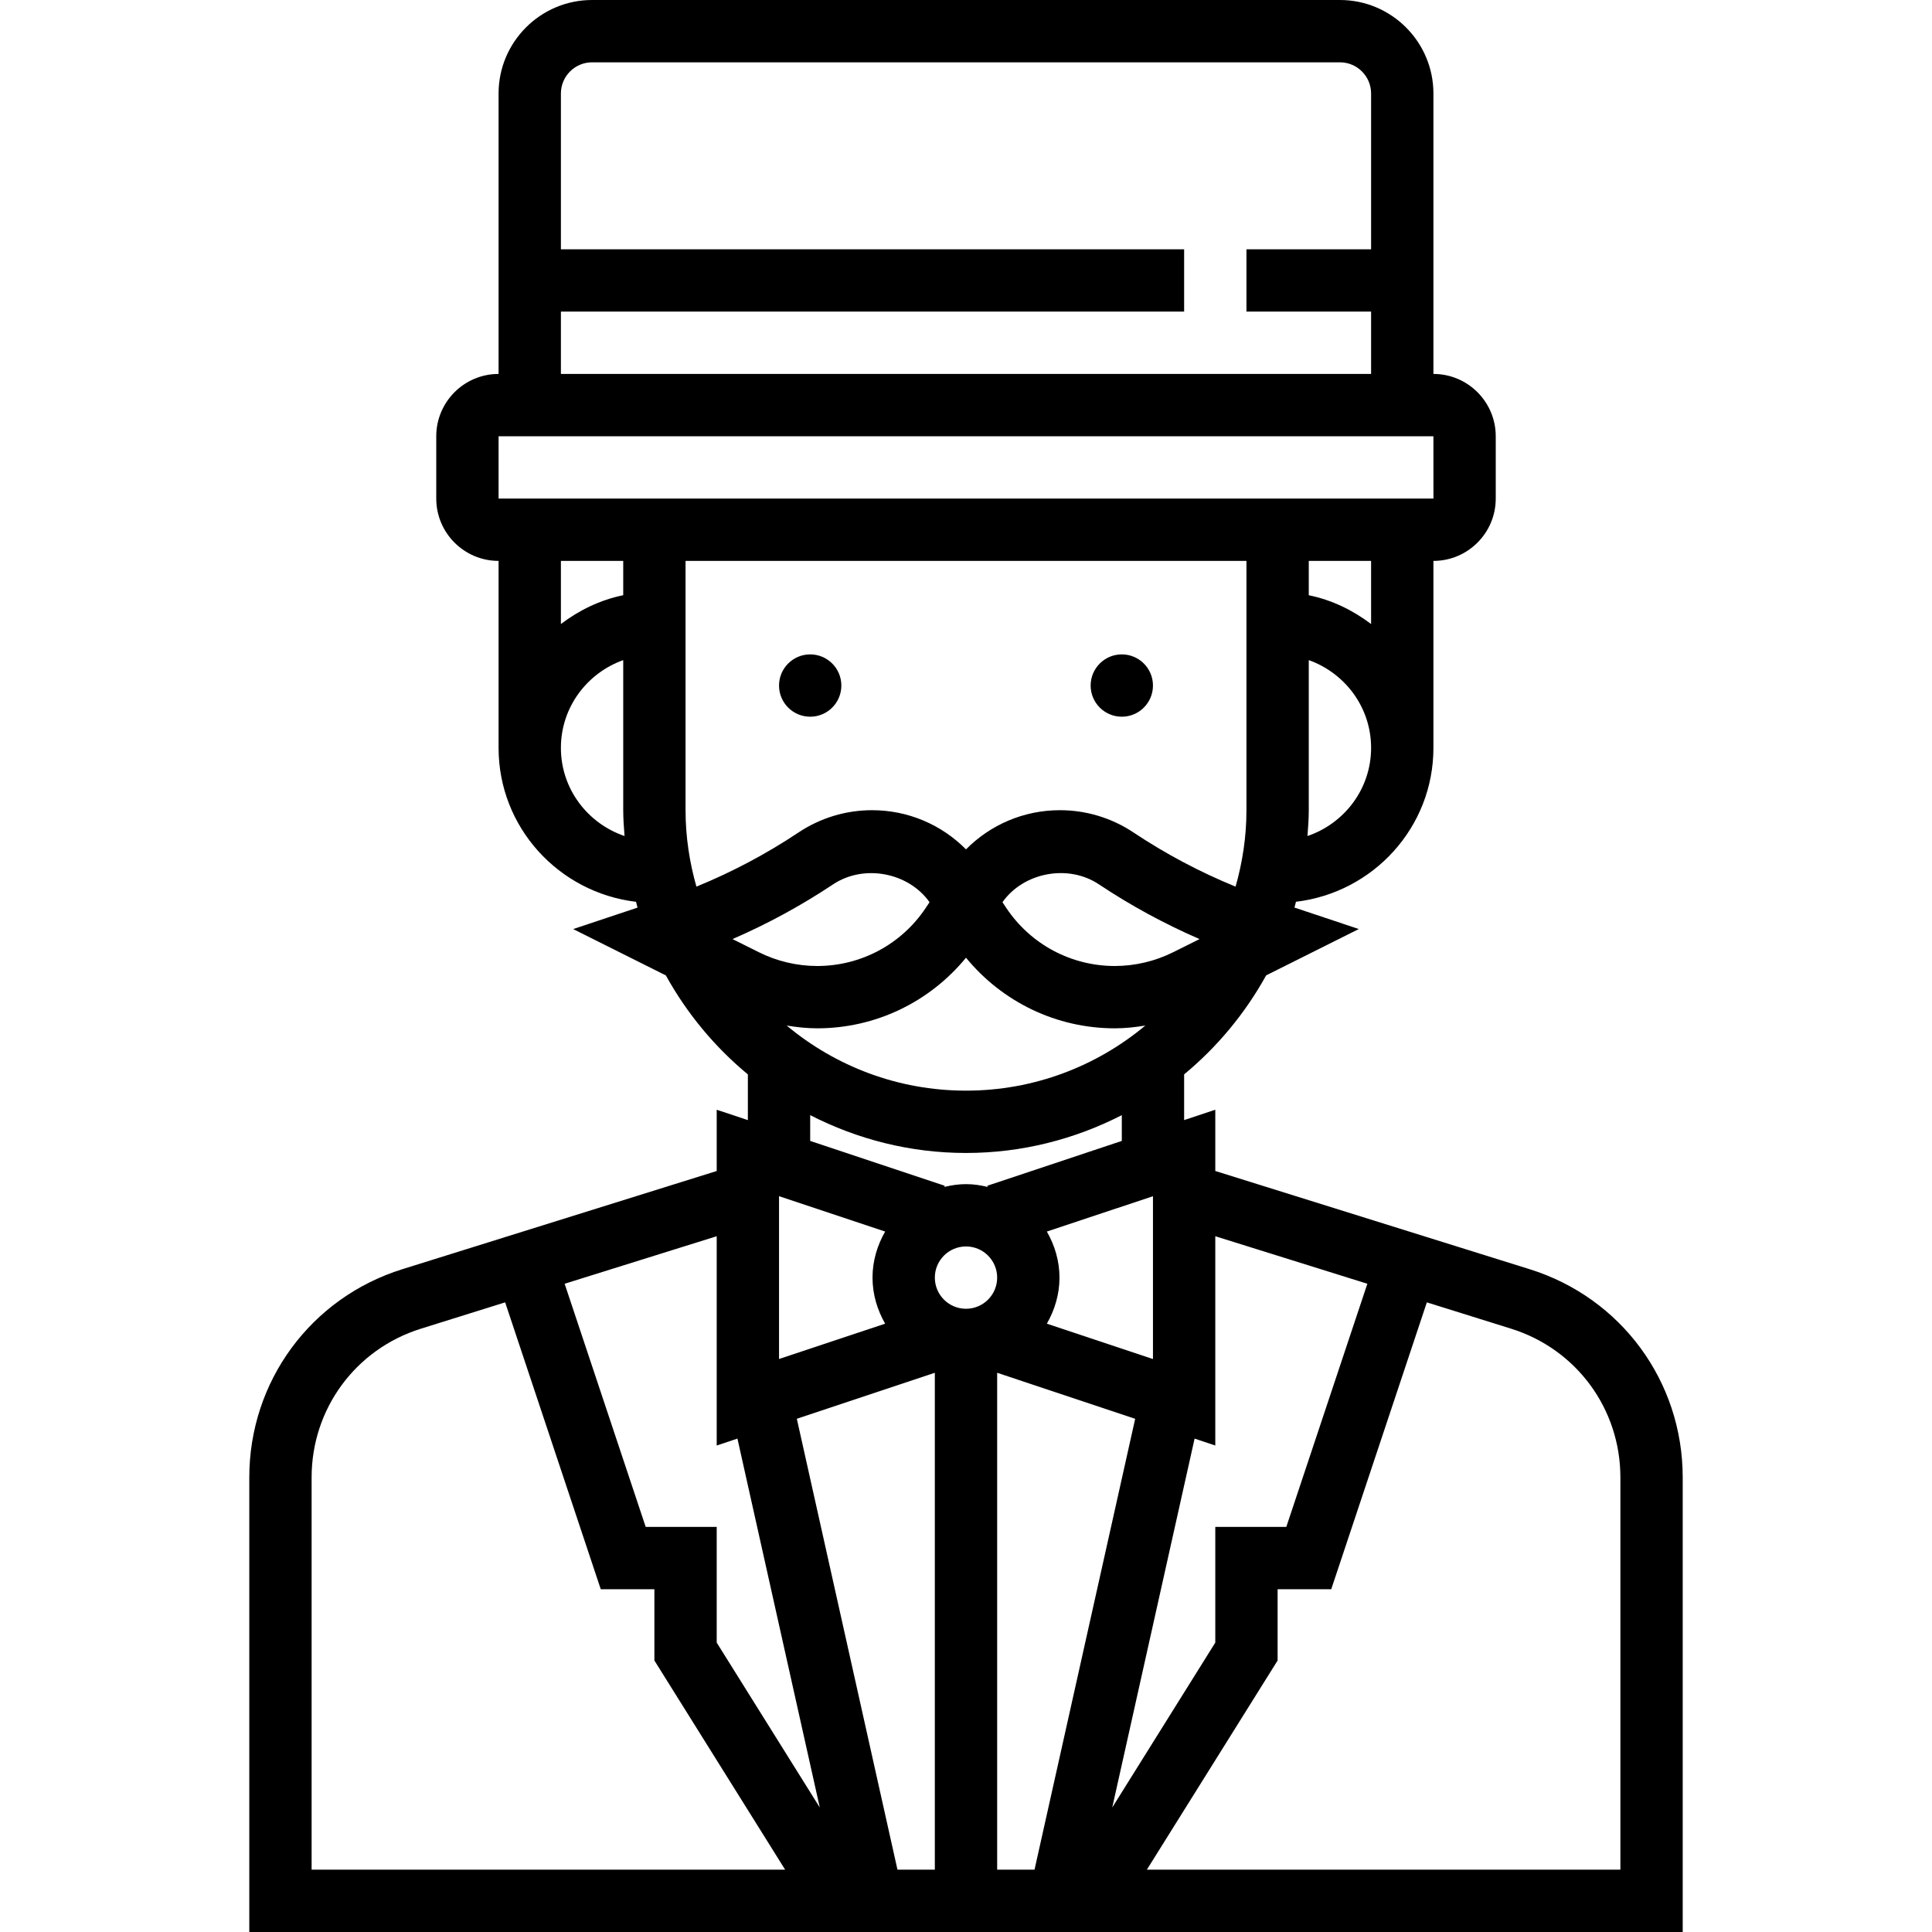 <?xml version="1.0" encoding="iso-8859-1"?>
<!-- Generator: Adobe Illustrator 19.0.0, SVG Export Plug-In . SVG Version: 6.00 Build 0)  -->
<svg version="1.1" id="Capa_1" xmlns="http://www.w3.org/2000/svg" xmlns:xlink="http://www.w3.org/1999/xlink" x="0px" y="0px"
	 viewBox="0 0 496 496" style="enable-background:new 0 0 496 496;" xml:space="preserve">
<g>
	<g>
		<path d="M392.704,325.84L312,300.624v-15.728l-8,2.664v-11.736c8.52-7.048,15.672-15.672,21.056-25.416l23.792-11.896L332.328,233
			c0.144-0.488,0.248-0.992,0.384-1.488C352.528,229.16,368,212.44,368,192v-48c8.824,0,16-7.176,16-16v-16c0-8.824-7.176-16-16-16
			V24c0-13.232-10.768-24-24-24H152c-13.232,0-24,10.768-24,24v72c-8.824,0-16,7.176-16,16v16c0,8.824,7.176,16,16,16v48
			c0,20.44,15.472,37.16,35.288,39.52c0.136,0.488,0.24,1,0.384,1.488l-16.52,5.512l23.792,11.896
			c5.384,9.736,12.536,18.368,21.056,25.416v11.736l-8-2.664v15.728l-80.704,25.208C79.792,333.176,64,354.656,64,379.288V496h368
			V379.288C432,354.656,416.208,333.176,392.704,325.84z M301.184,244.464c-4.632,2.312-9.808,3.536-14.984,3.536
			c-11.224,0-21.64-5.576-27.864-14.912l-0.976-1.464c5.36-7.624,16.832-9.888,24.768-4.584
			c8.176,5.448,16.824,10.144,25.824,14.048L301.184,244.464z M253.576,304.72c-1.8-0.432-3.648-0.72-5.576-0.72
			c-1.928,0-3.776,0.288-5.568,0.72l0.104-0.304L208,292.904v-6.616c12.016,6.16,25.592,9.712,40,9.712s27.984-3.552,40-9.712v6.616
			l-34.528,11.512L253.576,304.72z M227.24,339.824L200,348.896v-41.8l27.24,9.08c-2,3.504-3.24,7.504-3.24,11.824
			S225.24,336.32,227.24,339.824z M201.96,263.288c2.592,0.424,5.208,0.712,7.84,0.712c14.928,0,28.848-6.72,38.2-18.128
			C257.352,257.28,271.272,264,286.2,264c2.632,0,5.248-0.288,7.84-0.712C281.552,273.712,265.504,280,248,280
			C230.496,280,214.448,273.712,201.96,263.288z M268.76,316.176l27.24-9.072v41.8l-27.24-9.08c2-3.504,3.24-7.504,3.24-11.824
			S270.76,319.68,268.76,316.176z M335.664,214.632c0.168-2.2,0.336-4.392,0.336-6.632v-38.528c9.288,3.312,16,12.112,16,22.528
			C352,202.536,345.128,211.416,335.664,214.632z M352,160.208c-4.672-3.536-10.056-6.184-16-7.392V144h16V160.208z M144,80h160V64
			H144V24c0-4.408,3.584-8,8-8h192c4.416,0,8,3.592,8,8v40h-32v16h32v16H144V80z M144,192c0-10.416,6.712-19.216,16-22.528V208
			c0,2.24,0.168,4.432,0.336,6.632C150.872,211.416,144,202.536,144,192z M144,160.2V144h16v8.808
			C154.056,154.024,148.672,156.664,144,160.2z M128,128v-16h240l0.008,16H128z M178.792,227.624
			C177.016,221.376,176,214.808,176,208v-64h144v64c0,6.808-1.016,13.376-2.792,19.624c-9.168-3.744-17.952-8.4-26.208-13.904
			c-5.608-3.736-12.152-5.72-18.888-5.72c-9.272,0-17.832,3.728-24.112,10.056C241.72,211.728,233.16,208,223.888,208
			c-6.744,0-13.28,1.984-18.888,5.72C196.744,219.224,187.952,223.88,178.792,227.624z M188.056,241.088
			c9-3.904,17.64-8.6,25.824-14.048c7.936-5.288,19.4-3.032,24.76,4.584l-0.976,1.464C231.44,242.424,221.024,248,209.8,248
			c-5.168,0-10.352-1.224-14.976-3.536L188.056,241.088z M80,480V379.288c0-17.592,11.28-32.936,28.064-38.176l21.624-6.76
			L154.232,408H168v18.296L201.568,480H80z M184,421.704V392h-18.232l-20.808-62.424l39.04-12.2v53.728l5.32-1.776l21.144,94.712
			L184,421.704z M240,480h-9.592l-25.84-115.76L240,352.432V480z M248,336c-4.416,0-8-3.584-8-8c0-4.416,3.584-8,8-8s8,3.584,8,8
			C256,332.416,252.416,336,248,336z M256,480V352.432l35.432,11.816L265.592,480H256z M306.688,369.328l5.312,1.776v-53.728
			l39.04,12.2L330.232,392H312v29.704l-26.456,42.336L306.688,369.328z M416,480H294.432L328,426.296V408h13.768l24.544-73.648
			l21.624,6.76C404.72,346.352,416,361.696,416,379.288V480z"/>
	</g>
</g>
<g>
	<g>
		<circle cx="208" cy="176" r="8"/>
	</g>
</g>
<g>
	<g>
		<circle cx="288" cy="176" r="8"/>
	</g>
</g>
<g>
</g>
<g>
</g>
<g>
</g>
<g>
</g>
<g>
</g>
<g>
</g>
<g>
</g>
<g>
</g>
<g>
</g>
<g>
</g>
<g>
</g>
<g>
</g>
<g>
</g>
<g>
</g>
<g>
</g>
</svg>
